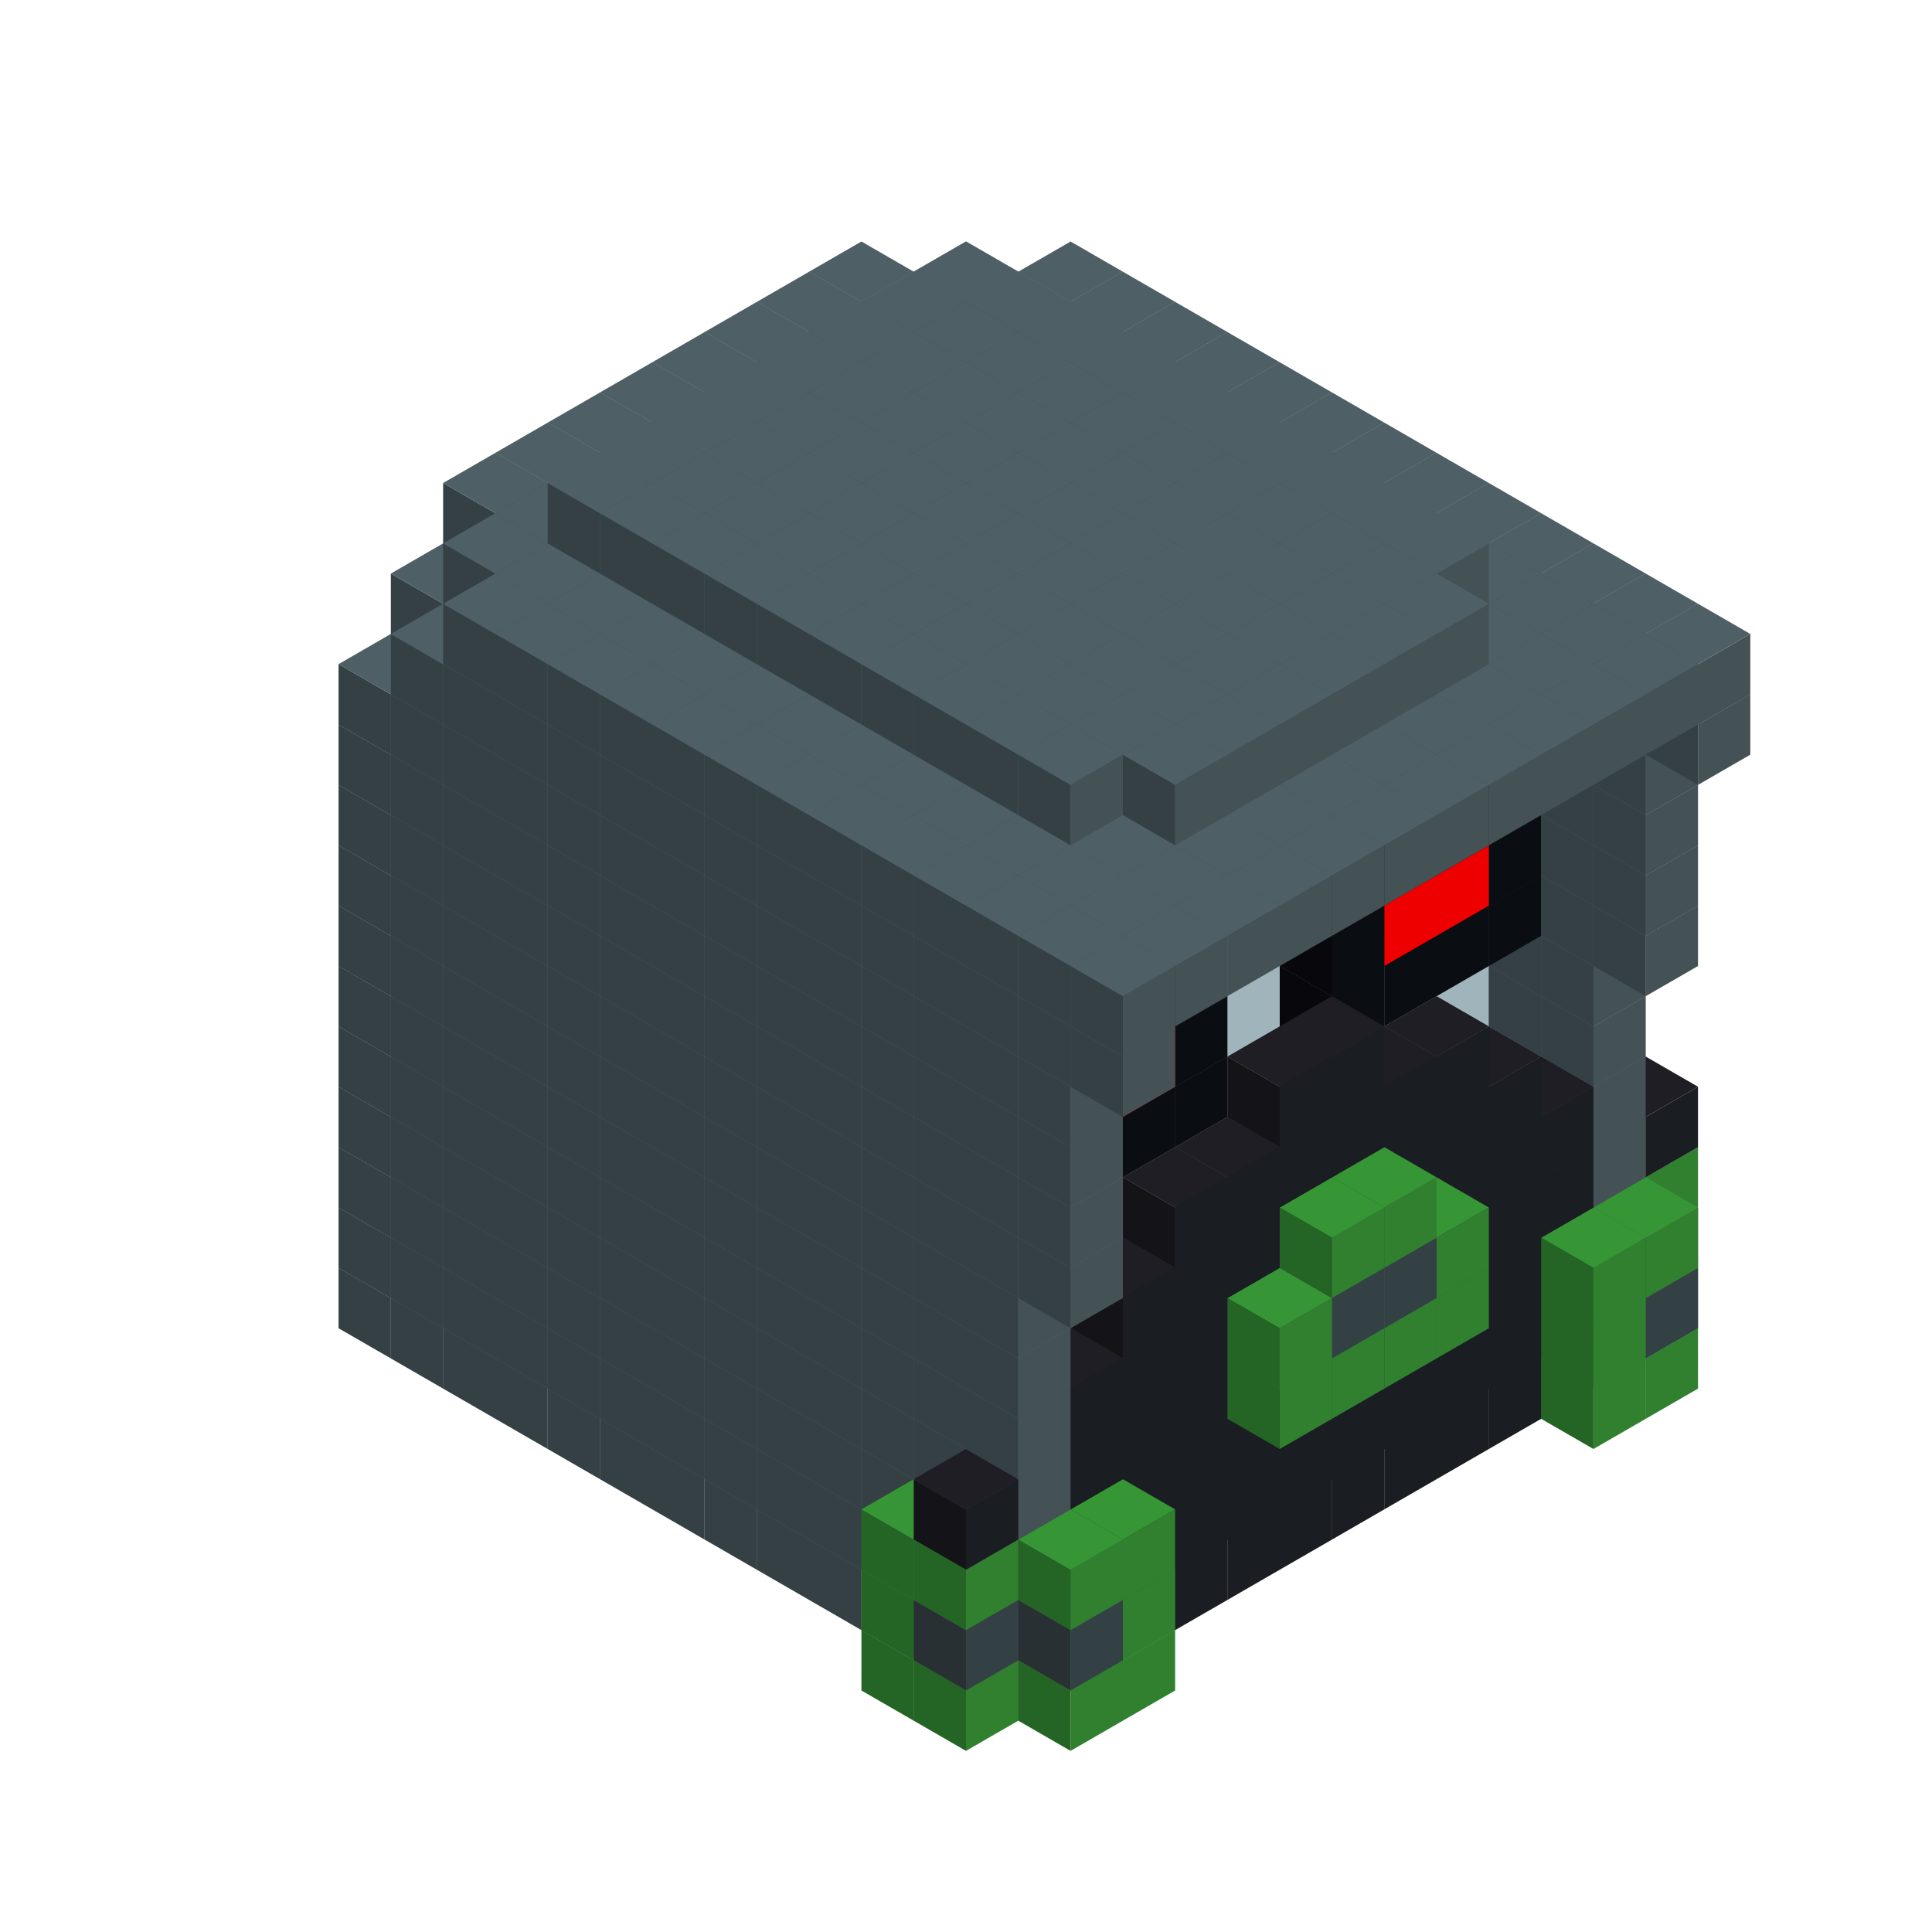
<svg width='600' height='600' viewBox='4436371 5550000 3200000 3200000' xmlns='http://www.w3.org/2000/svg' xmlns:xlink='http://www.w3.org/1999/xlink'>
<use xlink:href='#v-0x00000029-9' transform='translate(1936371,3050000)'/>
<use xlink:href='#v-0x00000029-9' transform='translate(983738,3600000)'/>
<use xlink:href='#v-0x00000029-9' transform='translate(2022974,3100000)'/>
<use xlink:href='#v-0x00000029-9' transform='translate(1070341,3650000)'/>
<use xlink:href='#v-0x00000029-9' transform='translate(2109577,3150000)'/>
<use xlink:href='#v-0x00000029-9' transform='translate(1156944,3700000)'/>
<use xlink:href='#v-0x00000029-9' transform='translate(2196180,3200000)'/>
<use xlink:href='#v-0x00000029-9' transform='translate(1243547,3750000)'/>
<use xlink:href='#v-0x00000029-9' transform='translate(2282783,3250000)'/>
<use xlink:href='#v-0x00000029-9' transform='translate(1330150,3800000)'/>
<use xlink:href='#v-0x00000029-9' transform='translate(2369386,3300000)'/>
<use xlink:href='#v-0x00000029-9' transform='translate(1416753,3850000)'/>
<use xlink:href='#v-0x00000029-9' transform='translate(2455989,3350000)'/>
<use xlink:href='#v-0x00000029-9' transform='translate(1503356,3900000)'/>
<use xlink:href='#v-0x00000029-9' transform='translate(2542592,3400000)'/>
<use xlink:href='#v-0x00000029-9' transform='translate(1589959,3950000)'/>
<use xlink:href='#v-0x00000029-9' transform='translate(2629195,3450000)'/>
<use xlink:href='#v-0x00000029-9' transform='translate(1676562,4000000)'/>
<use xlink:href='#v-0x00000029-9' transform='translate(2715798,3500000)'/>
<use xlink:href='#v-0x00000029-9' transform='translate(1763165,4050000)'/>
<use xlink:href='#v-0x00000029-9' transform='translate(2802401,3550000)'/>
<use xlink:href='#v-0x00000029-9' transform='translate(1849768,4100000)'/>
<use xlink:href='#v-0x00000029-5' transform='translate(2975607,3550000)'/>
<use xlink:href='#v-0x00000029-9' transform='translate(2889004,3600000)'/>
<use xlink:href='#v-0x00000029-1' transform='translate(2802401,3650000)'/>
<use xlink:href='#v-0x00000029-1' transform='translate(2715798,3700000)'/>
<use xlink:href='#v-0x00000029-1' transform='translate(2629195,3750000)'/>
<use xlink:href='#v-0x00000029-1' transform='translate(2542592,3800000)'/>
<use xlink:href='#v-0x00000029-1' transform='translate(2455989,3850000)'/>
<use xlink:href='#v-0x00000029-1' transform='translate(2369386,3900000)'/>
<use xlink:href='#v-0x00000029-1' transform='translate(2282783,3950000)'/>
<use xlink:href='#v-0x00000029-1' transform='translate(2196180,4000000)'/>
<use xlink:href='#v-0x00000029-1' transform='translate(2109577,4050000)'/>
<use xlink:href='#v-0x00000029-1' transform='translate(2022974,4100000)'/>
<use xlink:href='#v-0x00000029-9' transform='translate(1936371,4150000)'/>
<use xlink:href='#v-0x00000029-5' transform='translate(1849768,4200000)'/>
<use xlink:href='#v-0x00000029-5' transform='translate(3062210,3600000)'/>
<use xlink:href='#v-0x00000029-9' transform='translate(2975607,3650000)'/>
<use xlink:href='#v-0x00000029-4' transform='translate(2889004,3700000)'/>
<use xlink:href='#v-0x00000029-4' transform='translate(2802401,3750000)'/>
<use xlink:href='#v-0x00000029-4' transform='translate(2715798,3800000)'/>
<use xlink:href='#v-0x00000029-4' transform='translate(2629195,3850000)'/>
<use xlink:href='#v-0x00000029-4' transform='translate(2542592,3900000)'/>
<use xlink:href='#v-0x00000029-4' transform='translate(2455989,3950000)'/>
<use xlink:href='#v-0x00000029-4' transform='translate(2369386,4000000)'/>
<use xlink:href='#v-0x00000029-4' transform='translate(2282783,4050000)'/>
<use xlink:href='#v-0x00000029-4' transform='translate(2196180,4100000)'/>
<use xlink:href='#v-0x00000029-4' transform='translate(2109577,4150000)'/>
<use xlink:href='#v-0x00000029-9' transform='translate(2022974,4200000)'/>
<use xlink:href='#v-0x00000029-5' transform='translate(1936371,4250000)'/>
<use xlink:href='#v-0x00000029-5' transform='translate(3062210,3700000)'/>
<use xlink:href='#v-0x00000029-5' transform='translate(2975607,3750000)'/>
<use xlink:href='#v-0x00000029-5' transform='translate(2196180,4200000)'/>
<use xlink:href='#v-0x00000029-5' transform='translate(2109577,4250000)'/>
<use xlink:href='#v-0x00000029-9' transform='translate(1936371,2950000)'/>
<use xlink:href='#v-0x00000029-9' transform='translate(983738,3500000)'/>
<use xlink:href='#v-0x00000029-9' transform='translate(2022974,3000000)'/>
<use xlink:href='#v-0x00000029-9' transform='translate(1070341,3550000)'/>
<use xlink:href='#v-0x00000029-9' transform='translate(2109577,3050000)'/>
<use xlink:href='#v-0x00000029-9' transform='translate(1156944,3600000)'/>
<use xlink:href='#v-0x00000029-9' transform='translate(2196180,3100000)'/>
<use xlink:href='#v-0x00000029-9' transform='translate(1243547,3650000)'/>
<use xlink:href='#v-0x00000029-9' transform='translate(2282783,3150000)'/>
<use xlink:href='#v-0x00000029-9' transform='translate(1330150,3700000)'/>
<use xlink:href='#v-0x00000029-9' transform='translate(2369386,3200000)'/>
<use xlink:href='#v-0x00000029-9' transform='translate(1416753,3750000)'/>
<use xlink:href='#v-0x00000029-9' transform='translate(2455989,3250000)'/>
<use xlink:href='#v-0x00000029-9' transform='translate(1503356,3800000)'/>
<use xlink:href='#v-0x00000029-9' transform='translate(2542592,3300000)'/>
<use xlink:href='#v-0x00000029-9' transform='translate(1589959,3850000)'/>
<use xlink:href='#v-0x00000029-9' transform='translate(2629195,3350000)'/>
<use xlink:href='#v-0x00000029-9' transform='translate(1676562,3900000)'/>
<use xlink:href='#v-0x00000029-9' transform='translate(2715798,3400000)'/>
<use xlink:href='#v-0x00000029-9' transform='translate(1763165,3950000)'/>
<use xlink:href='#v-0x00000029-9' transform='translate(2802401,3450000)'/>
<use xlink:href='#v-0x00000029-2' transform='translate(2715798,3500000)'/>
<use xlink:href='#v-0x00000029-2' transform='translate(2629195,3550000)'/>
<use xlink:href='#v-0x00000029-2' transform='translate(2542592,3600000)'/>
<use xlink:href='#v-0x00000029-2' transform='translate(2455989,3650000)'/>
<use xlink:href='#v-0x00000029-2' transform='translate(2369386,3700000)'/>
<use xlink:href='#v-0x00000029-2' transform='translate(2282783,3750000)'/>
<use xlink:href='#v-0x00000029-2' transform='translate(2196180,3800000)'/>
<use xlink:href='#v-0x00000029-2' transform='translate(2109577,3850000)'/>
<use xlink:href='#v-0x00000029-2' transform='translate(2022974,3900000)'/>
<use xlink:href='#v-0x00000029-2' transform='translate(1936371,3950000)'/>
<use xlink:href='#v-0x00000029-9' transform='translate(1849768,4000000)'/>
<use xlink:href='#v-0x00000029-5' transform='translate(2975607,3450000)'/>
<use xlink:href='#v-0x00000029-9' transform='translate(2889004,3500000)'/>
<use xlink:href='#v-0x00000029-1' transform='translate(2802401,3550000)'/>
<use xlink:href='#v-0x00000029-1' transform='translate(2022974,4000000)'/>
<use xlink:href='#v-0x00000029-9' transform='translate(1936371,4050000)'/>
<use xlink:href='#v-0x00000029-5' transform='translate(1849768,4100000)'/>
<use xlink:href='#v-0x00000029-6' transform='translate(3062210,3500000)'/>
<use xlink:href='#v-0x00000029-9' transform='translate(2975607,3550000)'/>
<use xlink:href='#v-0x00000029-4' transform='translate(2889004,3600000)'/>
<use xlink:href='#v-0x00000029-4' transform='translate(2802401,3650000)'/>
<use xlink:href='#v-0x00000029-4' transform='translate(2715798,3700000)'/>
<use xlink:href='#v-0x00000029-4' transform='translate(2629195,3750000)'/>
<use xlink:href='#v-0x00000029-4' transform='translate(2542592,3800000)'/>
<use xlink:href='#v-0x00000029-4' transform='translate(2455989,3850000)'/>
<use xlink:href='#v-0x00000029-4' transform='translate(2369386,3900000)'/>
<use xlink:href='#v-0x00000029-4' transform='translate(2282783,3950000)'/>
<use xlink:href='#v-0x00000029-4' transform='translate(2196180,4000000)'/>
<use xlink:href='#v-0x00000029-4' transform='translate(2109577,4050000)'/>
<use xlink:href='#v-0x00000029-9' transform='translate(2022974,4100000)'/>
<use xlink:href='#v-0x00000029-6' transform='translate(1936371,4150000)'/>
<use xlink:href='#v-0x00000029-6' transform='translate(3062210,3600000)'/>
<use xlink:href='#v-0x00000029-5' transform='translate(2975607,3650000)'/>
<use xlink:href='#v-0x00000029-5' transform='translate(2196180,4100000)'/>
<use xlink:href='#v-0x00000029-6' transform='translate(2109577,4150000)'/>
<use xlink:href='#v-0x00000029-9' transform='translate(1936371,2850000)'/>
<use xlink:href='#v-0x00000029-9' transform='translate(983738,3400000)'/>
<use xlink:href='#v-0x00000029-9' transform='translate(2022974,2900000)'/>
<use xlink:href='#v-0x00000029-9' transform='translate(1070341,3450000)'/>
<use xlink:href='#v-0x00000029-9' transform='translate(2109577,2950000)'/>
<use xlink:href='#v-0x00000029-9' transform='translate(1156944,3500000)'/>
<use xlink:href='#v-0x00000029-9' transform='translate(2196180,3000000)'/>
<use xlink:href='#v-0x00000029-9' transform='translate(1243547,3550000)'/>
<use xlink:href='#v-0x00000029-9' transform='translate(2282783,3050000)'/>
<use xlink:href='#v-0x00000029-9' transform='translate(1330150,3600000)'/>
<use xlink:href='#v-0x00000029-9' transform='translate(2369386,3100000)'/>
<use xlink:href='#v-0x00000029-9' transform='translate(1416753,3650000)'/>
<use xlink:href='#v-0x00000029-9' transform='translate(2455989,3150000)'/>
<use xlink:href='#v-0x00000029-9' transform='translate(1503356,3700000)'/>
<use xlink:href='#v-0x00000029-9' transform='translate(2542592,3200000)'/>
<use xlink:href='#v-0x00000029-9' transform='translate(1589959,3750000)'/>
<use xlink:href='#v-0x00000029-9' transform='translate(2629195,3250000)'/>
<use xlink:href='#v-0x00000029-9' transform='translate(1676562,3800000)'/>
<use xlink:href='#v-0x00000029-9' transform='translate(2715798,3300000)'/>
<use xlink:href='#v-0x00000029-9' transform='translate(1763165,3850000)'/>
<use xlink:href='#v-0x00000029-9' transform='translate(2802401,3350000)'/>
<use xlink:href='#v-0x00000029-2' transform='translate(2715798,3400000)'/>
<use xlink:href='#v-0x00000029-2' transform='translate(2629195,3450000)'/>
<use xlink:href='#v-0x00000029-2' transform='translate(2542592,3500000)'/>
<use xlink:href='#v-0x00000029-2' transform='translate(2455989,3550000)'/>
<use xlink:href='#v-0x00000029-2' transform='translate(2369386,3600000)'/>
<use xlink:href='#v-0x00000029-2' transform='translate(2282783,3650000)'/>
<use xlink:href='#v-0x00000029-2' transform='translate(2196180,3700000)'/>
<use xlink:href='#v-0x00000029-2' transform='translate(2109577,3750000)'/>
<use xlink:href='#v-0x00000029-2' transform='translate(2022974,3800000)'/>
<use xlink:href='#v-0x00000029-2' transform='translate(1936371,3850000)'/>
<use xlink:href='#v-0x00000029-9' transform='translate(1849768,3900000)'/>
<use xlink:href='#v-0x00000029-5' transform='translate(2975607,3350000)'/>
<use xlink:href='#v-0x00000029-9' transform='translate(2889004,3400000)'/>
<use xlink:href='#v-0x00000029-9' transform='translate(1936371,3950000)'/>
<use xlink:href='#v-0x00000029-5' transform='translate(1849768,4000000)'/>
<use xlink:href='#v-0x00000029-5' transform='translate(3062210,3400000)'/>
<use xlink:href='#v-0x00000029-9' transform='translate(2975607,3450000)'/>
<use xlink:href='#v-0x00000029-4' transform='translate(2889004,3500000)'/>
<use xlink:href='#v-0x00000029-4' transform='translate(2802401,3550000)'/>
<use xlink:href='#v-0x00000029-4' transform='translate(2715798,3600000)'/>
<use xlink:href='#v-0x00000029-4' transform='translate(2629195,3650000)'/>
<use xlink:href='#v-0x00000029-4' transform='translate(2542592,3700000)'/>
<use xlink:href='#v-0x00000029-4' transform='translate(2455989,3750000)'/>
<use xlink:href='#v-0x00000029-4' transform='translate(2369386,3800000)'/>
<use xlink:href='#v-0x00000029-4' transform='translate(2282783,3850000)'/>
<use xlink:href='#v-0x00000029-4' transform='translate(2196180,3900000)'/>
<use xlink:href='#v-0x00000029-4' transform='translate(2109577,3950000)'/>
<use xlink:href='#v-0x00000029-9' transform='translate(2022974,4000000)'/>
<use xlink:href='#v-0x00000029-5' transform='translate(1936371,4050000)'/>
<use xlink:href='#v-0x00000029-5' transform='translate(3062210,3500000)'/>
<use xlink:href='#v-0x00000029-5' transform='translate(2975607,3550000)'/>
<use xlink:href='#v-0x00000029-5' transform='translate(2196180,4000000)'/>
<use xlink:href='#v-0x00000029-5' transform='translate(2109577,4050000)'/>
<use xlink:href='#v-0x00000029-9' transform='translate(1936371,2750000)'/>
<use xlink:href='#v-0x00000029-9' transform='translate(983738,3300000)'/>
<use xlink:href='#v-0x00000029-9' transform='translate(2022974,2800000)'/>
<use xlink:href='#v-0x00000029-9' transform='translate(1070341,3350000)'/>
<use xlink:href='#v-0x00000029-9' transform='translate(2109577,2850000)'/>
<use xlink:href='#v-0x00000029-9' transform='translate(1156944,3400000)'/>
<use xlink:href='#v-0x00000029-9' transform='translate(2196180,2900000)'/>
<use xlink:href='#v-0x00000029-9' transform='translate(1243547,3450000)'/>
<use xlink:href='#v-0x00000029-9' transform='translate(2282783,2950000)'/>
<use xlink:href='#v-0x00000029-9' transform='translate(1330150,3500000)'/>
<use xlink:href='#v-0x00000029-9' transform='translate(2369386,3000000)'/>
<use xlink:href='#v-0x00000029-9' transform='translate(1416753,3550000)'/>
<use xlink:href='#v-0x00000029-9' transform='translate(2455989,3050000)'/>
<use xlink:href='#v-0x00000029-9' transform='translate(1503356,3600000)'/>
<use xlink:href='#v-0x00000029-9' transform='translate(2542592,3100000)'/>
<use xlink:href='#v-0x00000029-9' transform='translate(1589959,3650000)'/>
<use xlink:href='#v-0x00000029-9' transform='translate(2629195,3150000)'/>
<use xlink:href='#v-0x00000029-9' transform='translate(1676562,3700000)'/>
<use xlink:href='#v-0x00000029-9' transform='translate(2715798,3200000)'/>
<use xlink:href='#v-0x00000029-9' transform='translate(1763165,3750000)'/>
<use xlink:href='#v-0x00000029-9' transform='translate(2802401,3250000)'/>
<use xlink:href='#v-0x00000029-2' transform='translate(2715798,3300000)'/>
<use xlink:href='#v-0x00000029-2' transform='translate(2629195,3350000)'/>
<use xlink:href='#v-0x00000029-2' transform='translate(2542592,3400000)'/>
<use xlink:href='#v-0x00000029-2' transform='translate(2455989,3450000)'/>
<use xlink:href='#v-0x00000029-2' transform='translate(2369386,3500000)'/>
<use xlink:href='#v-0x00000029-2' transform='translate(2282783,3550000)'/>
<use xlink:href='#v-0x00000029-2' transform='translate(2196180,3600000)'/>
<use xlink:href='#v-0x00000029-2' transform='translate(2109577,3650000)'/>
<use xlink:href='#v-0x00000029-2' transform='translate(2022974,3700000)'/>
<use xlink:href='#v-0x00000029-2' transform='translate(1936371,3750000)'/>
<use xlink:href='#v-0x00000029-9' transform='translate(1849768,3800000)'/>
<use xlink:href='#v-0x00000029-9' transform='translate(2889004,3300000)'/>
<use xlink:href='#v-0x00000029-1' transform='translate(2802401,3350000)'/>
<use xlink:href='#v-0x00000029-1' transform='translate(2715798,3400000)'/>
<use xlink:href='#v-0x00000029-1' transform='translate(2629195,3450000)'/>
<use xlink:href='#v-0x00000029-1' transform='translate(2542592,3500000)'/>
<use xlink:href='#v-0x00000029-1' transform='translate(2455989,3550000)'/>
<use xlink:href='#v-0x00000029-1' transform='translate(2369386,3600000)'/>
<use xlink:href='#v-0x00000029-1' transform='translate(2282783,3650000)'/>
<use xlink:href='#v-0x00000029-1' transform='translate(2196180,3700000)'/>
<use xlink:href='#v-0x00000029-1' transform='translate(2109577,3750000)'/>
<use xlink:href='#v-0x00000029-1' transform='translate(2022974,3800000)'/>
<use xlink:href='#v-0x00000029-9' transform='translate(1936371,3850000)'/>
<use xlink:href='#v-0x00000029-4' transform='translate(3062210,3300000)'/>
<use xlink:href='#v-0x00000029-9' transform='translate(2975607,3350000)'/>
<use xlink:href='#v-0x00000029-4' transform='translate(2889004,3400000)'/>
<use xlink:href='#v-0x00000029-4' transform='translate(2802401,3450000)'/>
<use xlink:href='#v-0x00000029-4' transform='translate(2715798,3500000)'/>
<use xlink:href='#v-0x00000029-4' transform='translate(2629195,3550000)'/>
<use xlink:href='#v-0x00000029-4' transform='translate(2542592,3600000)'/>
<use xlink:href='#v-0x00000029-4' transform='translate(2455989,3650000)'/>
<use xlink:href='#v-0x00000029-4' transform='translate(2369386,3700000)'/>
<use xlink:href='#v-0x00000029-4' transform='translate(2282783,3750000)'/>
<use xlink:href='#v-0x00000029-4' transform='translate(2196180,3800000)'/>
<use xlink:href='#v-0x00000029-4' transform='translate(2109577,3850000)'/>
<use xlink:href='#v-0x00000029-9' transform='translate(2022974,3900000)'/>
<use xlink:href='#v-0x00000029-4' transform='translate(1936371,3950000)'/>
<use xlink:href='#v-0x00000029-5' transform='translate(2715798,3600000)'/>
<use xlink:href='#v-0x00000029-5' transform='translate(2629195,3650000)'/>
<use xlink:href='#v-0x00000029-5' transform='translate(2542592,3700000)'/>
<use xlink:href='#v-0x00000029-5' transform='translate(2455989,3750000)'/>
<use xlink:href='#v-0x00000029-9' transform='translate(1936371,2650000)'/>
<use xlink:href='#v-0x00000029-9' transform='translate(983738,3200000)'/>
<use xlink:href='#v-0x00000029-9' transform='translate(2022974,2700000)'/>
<use xlink:href='#v-0x00000029-9' transform='translate(1070341,3250000)'/>
<use xlink:href='#v-0x00000029-9' transform='translate(2109577,2750000)'/>
<use xlink:href='#v-0x00000029-9' transform='translate(1156944,3300000)'/>
<use xlink:href='#v-0x00000029-9' transform='translate(2196180,2800000)'/>
<use xlink:href='#v-0x00000029-9' transform='translate(1243547,3350000)'/>
<use xlink:href='#v-0x00000029-9' transform='translate(2282783,2850000)'/>
<use xlink:href='#v-0x00000029-9' transform='translate(1330150,3400000)'/>
<use xlink:href='#v-0x00000029-9' transform='translate(2369386,2900000)'/>
<use xlink:href='#v-0x00000029-9' transform='translate(1416753,3450000)'/>
<use xlink:href='#v-0x00000029-9' transform='translate(2455989,2950000)'/>
<use xlink:href='#v-0x00000029-9' transform='translate(1503356,3500000)'/>
<use xlink:href='#v-0x00000029-9' transform='translate(2542592,3000000)'/>
<use xlink:href='#v-0x00000029-9' transform='translate(1589959,3550000)'/>
<use xlink:href='#v-0x00000029-9' transform='translate(2629195,3050000)'/>
<use xlink:href='#v-0x00000029-9' transform='translate(1676562,3600000)'/>
<use xlink:href='#v-0x00000029-9' transform='translate(2715798,3100000)'/>
<use xlink:href='#v-0x00000029-9' transform='translate(1763165,3650000)'/>
<use xlink:href='#v-0x00000029-9' transform='translate(2802401,3150000)'/>
<use xlink:href='#v-0x00000029-2' transform='translate(2715798,3200000)'/>
<use xlink:href='#v-0x00000029-2' transform='translate(2629195,3250000)'/>
<use xlink:href='#v-0x00000029-2' transform='translate(2542592,3300000)'/>
<use xlink:href='#v-0x00000029-2' transform='translate(2455989,3350000)'/>
<use xlink:href='#v-0x00000029-2' transform='translate(2369386,3400000)'/>
<use xlink:href='#v-0x00000029-2' transform='translate(2282783,3450000)'/>
<use xlink:href='#v-0x00000029-2' transform='translate(2196180,3500000)'/>
<use xlink:href='#v-0x00000029-2' transform='translate(2109577,3550000)'/>
<use xlink:href='#v-0x00000029-2' transform='translate(2022974,3600000)'/>
<use xlink:href='#v-0x00000029-2' transform='translate(1936371,3650000)'/>
<use xlink:href='#v-0x00000029-9' transform='translate(1849768,3700000)'/>
<use xlink:href='#v-0x00000029-9' transform='translate(2889004,3200000)'/>
<use xlink:href='#v-0x00000029-1' transform='translate(2802401,3250000)'/>
<use xlink:href='#v-0x00000029-1' transform='translate(2715798,3300000)'/>
<use xlink:href='#v-0x00000029-1' transform='translate(2629195,3350000)'/>
<use xlink:href='#v-0x00000029-1' transform='translate(2542592,3400000)'/>
<use xlink:href='#v-0x00000029-1' transform='translate(2455989,3450000)'/>
<use xlink:href='#v-0x00000029-1' transform='translate(2369386,3500000)'/>
<use xlink:href='#v-0x00000029-1' transform='translate(2282783,3550000)'/>
<use xlink:href='#v-0x00000029-1' transform='translate(2196180,3600000)'/>
<use xlink:href='#v-0x00000029-1' transform='translate(2109577,3650000)'/>
<use xlink:href='#v-0x00000029-1' transform='translate(2022974,3700000)'/>
<use xlink:href='#v-0x00000029-9' transform='translate(1936371,3750000)'/>
<use xlink:href='#v-0x00000029-9' transform='translate(2975607,3250000)'/>
<use xlink:href='#v-0x00000029-4' transform='translate(2889004,3300000)'/>
<use xlink:href='#v-0x00000029-4' transform='translate(2802401,3350000)'/>
<use xlink:href='#v-0x00000029-4' transform='translate(2715798,3400000)'/>
<use xlink:href='#v-0x00000029-4' transform='translate(2629195,3450000)'/>
<use xlink:href='#v-0x00000029-4' transform='translate(2542592,3500000)'/>
<use xlink:href='#v-0x00000029-4' transform='translate(2455989,3550000)'/>
<use xlink:href='#v-0x00000029-4' transform='translate(2369386,3600000)'/>
<use xlink:href='#v-0x00000029-4' transform='translate(2282783,3650000)'/>
<use xlink:href='#v-0x00000029-4' transform='translate(2196180,3700000)'/>
<use xlink:href='#v-0x00000029-4' transform='translate(2109577,3750000)'/>
<use xlink:href='#v-0x00000029-9' transform='translate(2022974,3800000)'/>
<use xlink:href='#v-0x00000029-5' transform='translate(2715798,3500000)'/>
<use xlink:href='#v-0x00000029-6' transform='translate(2629195,3550000)'/>
<use xlink:href='#v-0x00000029-6' transform='translate(2542592,3600000)'/>
<use xlink:href='#v-0x00000029-5' transform='translate(2455989,3650000)'/>
<use xlink:href='#v-0x00000029-9' transform='translate(1936371,2550000)'/>
<use xlink:href='#v-0x00000029-9' transform='translate(983738,3100000)'/>
<use xlink:href='#v-0x00000029-9' transform='translate(2022974,2600000)'/>
<use xlink:href='#v-0x00000029-9' transform='translate(1070341,3150000)'/>
<use xlink:href='#v-0x00000029-9' transform='translate(2109577,2650000)'/>
<use xlink:href='#v-0x00000029-9' transform='translate(1156944,3200000)'/>
<use xlink:href='#v-0x00000029-9' transform='translate(2196180,2700000)'/>
<use xlink:href='#v-0x00000029-9' transform='translate(1243547,3250000)'/>
<use xlink:href='#v-0x00000029-9' transform='translate(2282783,2750000)'/>
<use xlink:href='#v-0x00000029-9' transform='translate(1330150,3300000)'/>
<use xlink:href='#v-0x00000029-9' transform='translate(2369386,2800000)'/>
<use xlink:href='#v-0x00000029-9' transform='translate(1416753,3350000)'/>
<use xlink:href='#v-0x00000029-9' transform='translate(2455989,2850000)'/>
<use xlink:href='#v-0x00000029-9' transform='translate(1503356,3400000)'/>
<use xlink:href='#v-0x00000029-9' transform='translate(2542592,2900000)'/>
<use xlink:href='#v-0x00000029-9' transform='translate(1589959,3450000)'/>
<use xlink:href='#v-0x00000029-9' transform='translate(2629195,2950000)'/>
<use xlink:href='#v-0x00000029-9' transform='translate(1676562,3500000)'/>
<use xlink:href='#v-0x00000029-9' transform='translate(2715798,3000000)'/>
<use xlink:href='#v-0x00000029-9' transform='translate(1763165,3550000)'/>
<use xlink:href='#v-0x00000029-9' transform='translate(2802401,3050000)'/>
<use xlink:href='#v-0x00000029-2' transform='translate(2715798,3100000)'/>
<use xlink:href='#v-0x00000029-2' transform='translate(2629195,3150000)'/>
<use xlink:href='#v-0x00000029-2' transform='translate(2542592,3200000)'/>
<use xlink:href='#v-0x00000029-2' transform='translate(2455989,3250000)'/>
<use xlink:href='#v-0x00000029-2' transform='translate(2369386,3300000)'/>
<use xlink:href='#v-0x00000029-2' transform='translate(2282783,3350000)'/>
<use xlink:href='#v-0x00000029-2' transform='translate(2196180,3400000)'/>
<use xlink:href='#v-0x00000029-2' transform='translate(2109577,3450000)'/>
<use xlink:href='#v-0x00000029-2' transform='translate(2022974,3500000)'/>
<use xlink:href='#v-0x00000029-2' transform='translate(1936371,3550000)'/>
<use xlink:href='#v-0x00000029-9' transform='translate(1849768,3600000)'/>
<use xlink:href='#v-0x00000029-9' transform='translate(2889004,3100000)'/>
<use xlink:href='#v-0x00000029-9' transform='translate(1936371,3650000)'/>
<use xlink:href='#v-0x00000029-9' transform='translate(2975607,3150000)'/>
<use xlink:href='#v-0x00000029-4' transform='translate(2802401,3250000)'/>
<use xlink:href='#v-0x00000029-4' transform='translate(2715798,3300000)'/>
<use xlink:href='#v-0x00000029-4' transform='translate(2629195,3350000)'/>
<use xlink:href='#v-0x00000029-4' transform='translate(2542592,3400000)'/>
<use xlink:href='#v-0x00000029-4' transform='translate(2455989,3450000)'/>
<use xlink:href='#v-0x00000029-4' transform='translate(2369386,3500000)'/>
<use xlink:href='#v-0x00000029-4' transform='translate(2282783,3550000)'/>
<use xlink:href='#v-0x00000029-4' transform='translate(2196180,3600000)'/>
<use xlink:href='#v-0x00000029-9' transform='translate(2022974,3700000)'/>
<use xlink:href='#v-0x00000029-5' transform='translate(2629195,3450000)'/>
<use xlink:href='#v-0x00000029-5' transform='translate(2542592,3500000)'/>
<use xlink:href='#v-0x00000029-9' transform='translate(1936371,2450000)'/>
<use xlink:href='#v-0x00000029-9' transform='translate(983738,3000000)'/>
<use xlink:href='#v-0x00000029-9' transform='translate(2022974,2500000)'/>
<use xlink:href='#v-0x00000029-9' transform='translate(1070341,3050000)'/>
<use xlink:href='#v-0x00000029-9' transform='translate(2109577,2550000)'/>
<use xlink:href='#v-0x00000029-9' transform='translate(1156944,3100000)'/>
<use xlink:href='#v-0x00000029-9' transform='translate(2196180,2600000)'/>
<use xlink:href='#v-0x00000029-9' transform='translate(1243547,3150000)'/>
<use xlink:href='#v-0x00000029-9' transform='translate(2282783,2650000)'/>
<use xlink:href='#v-0x00000029-9' transform='translate(1330150,3200000)'/>
<use xlink:href='#v-0x00000029-9' transform='translate(2369386,2700000)'/>
<use xlink:href='#v-0x00000029-9' transform='translate(1416753,3250000)'/>
<use xlink:href='#v-0x00000029-9' transform='translate(2455989,2750000)'/>
<use xlink:href='#v-0x00000029-9' transform='translate(1503356,3300000)'/>
<use xlink:href='#v-0x00000029-9' transform='translate(2542592,2800000)'/>
<use xlink:href='#v-0x00000029-9' transform='translate(1589959,3350000)'/>
<use xlink:href='#v-0x00000029-9' transform='translate(2629195,2850000)'/>
<use xlink:href='#v-0x00000029-9' transform='translate(1676562,3400000)'/>
<use xlink:href='#v-0x00000029-9' transform='translate(2715798,2900000)'/>
<use xlink:href='#v-0x00000029-9' transform='translate(1763165,3450000)'/>
<use xlink:href='#v-0x00000029-9' transform='translate(2802401,2950000)'/>
<use xlink:href='#v-0x00000029-2' transform='translate(2715798,3000000)'/>
<use xlink:href='#v-0x00000029-2' transform='translate(2629195,3050000)'/>
<use xlink:href='#v-0x00000029-2' transform='translate(2542592,3100000)'/>
<use xlink:href='#v-0x00000029-2' transform='translate(2455989,3150000)'/>
<use xlink:href='#v-0x00000029-2' transform='translate(2369386,3200000)'/>
<use xlink:href='#v-0x00000029-2' transform='translate(2282783,3250000)'/>
<use xlink:href='#v-0x00000029-2' transform='translate(2196180,3300000)'/>
<use xlink:href='#v-0x00000029-2' transform='translate(2109577,3350000)'/>
<use xlink:href='#v-0x00000029-2' transform='translate(2022974,3400000)'/>
<use xlink:href='#v-0x00000029-2' transform='translate(1936371,3450000)'/>
<use xlink:href='#v-0x00000029-9' transform='translate(1849768,3500000)'/>
<use xlink:href='#v-0x00000029-9' transform='translate(2889004,3000000)'/>
<use xlink:href='#v-0x00000029-9' transform='translate(1936371,3550000)'/>
<use xlink:href='#v-0x00000029-9' transform='translate(2975607,3050000)'/>
<use xlink:href='#v-0x00000029-4' transform='translate(2715798,3200000)'/>
<use xlink:href='#v-0x00000029-4' transform='translate(2629195,3250000)'/>
<use xlink:href='#v-0x00000029-4' transform='translate(2542592,3300000)'/>
<use xlink:href='#v-0x00000029-4' transform='translate(2455989,3350000)'/>
<use xlink:href='#v-0x00000029-4' transform='translate(2369386,3400000)'/>
<use xlink:href='#v-0x00000029-4' transform='translate(2282783,3450000)'/>
<use xlink:href='#v-0x00000029-9' transform='translate(2022974,3600000)'/>
<use xlink:href='#v-0x00000029-9' transform='translate(1936371,2350000)'/>
<use xlink:href='#v-0x00000029-9' transform='translate(983738,2900000)'/>
<use xlink:href='#v-0x00000029-9' transform='translate(2022974,2400000)'/>
<use xlink:href='#v-0x00000029-9' transform='translate(1070341,2950000)'/>
<use xlink:href='#v-0x00000029-9' transform='translate(2109577,2450000)'/>
<use xlink:href='#v-0x00000029-9' transform='translate(1156944,3000000)'/>
<use xlink:href='#v-0x00000029-9' transform='translate(2196180,2500000)'/>
<use xlink:href='#v-0x00000029-9' transform='translate(1243547,3050000)'/>
<use xlink:href='#v-0x00000029-9' transform='translate(2282783,2550000)'/>
<use xlink:href='#v-0x00000029-9' transform='translate(1330150,3100000)'/>
<use xlink:href='#v-0x00000029-9' transform='translate(2369386,2600000)'/>
<use xlink:href='#v-0x00000029-9' transform='translate(1416753,3150000)'/>
<use xlink:href='#v-0x00000029-9' transform='translate(2455989,2650000)'/>
<use xlink:href='#v-0x00000029-9' transform='translate(1503356,3200000)'/>
<use xlink:href='#v-0x00000029-9' transform='translate(2542592,2700000)'/>
<use xlink:href='#v-0x00000029-9' transform='translate(1589959,3250000)'/>
<use xlink:href='#v-0x00000029-9' transform='translate(2629195,2750000)'/>
<use xlink:href='#v-0x00000029-9' transform='translate(1676562,3300000)'/>
<use xlink:href='#v-0x00000029-9' transform='translate(2715798,2800000)'/>
<use xlink:href='#v-0x00000029-9' transform='translate(1763165,3350000)'/>
<use xlink:href='#v-0x00000029-9' transform='translate(2802401,2850000)'/>
<use xlink:href='#v-0x00000029-2' transform='translate(2715798,2900000)'/>
<use xlink:href='#v-0x00000029-2' transform='translate(2629195,2950000)'/>
<use xlink:href='#v-0x00000029-2' transform='translate(2542592,3000000)'/>
<use xlink:href='#v-0x00000029-2' transform='translate(2455989,3050000)'/>
<use xlink:href='#v-0x00000029-2' transform='translate(2369386,3100000)'/>
<use xlink:href='#v-0x00000029-2' transform='translate(2282783,3150000)'/>
<use xlink:href='#v-0x00000029-2' transform='translate(2196180,3200000)'/>
<use xlink:href='#v-0x00000029-2' transform='translate(2109577,3250000)'/>
<use xlink:href='#v-0x00000029-2' transform='translate(2022974,3300000)'/>
<use xlink:href='#v-0x00000029-2' transform='translate(1936371,3350000)'/>
<use xlink:href='#v-0x00000029-9' transform='translate(1849768,3400000)'/>
<use xlink:href='#v-0x00000029-9' transform='translate(2889004,2900000)'/>
<use xlink:href='#v-0x00000029-7' transform='translate(2802401,2950000)'/>
<use xlink:href='#v-0x00000029-7' transform='translate(2715798,3000000)'/>
<use xlink:href='#v-0x00000029-7' transform='translate(2629195,3050000)'/>
<use xlink:href='#v-0x00000029-7' transform='translate(2542592,3100000)'/>
<use xlink:href='#v-0x00000029-7' transform='translate(2282783,3250000)'/>
<use xlink:href='#v-0x00000029-7' transform='translate(2196180,3300000)'/>
<use xlink:href='#v-0x00000029-7' transform='translate(2109577,3350000)'/>
<use xlink:href='#v-0x00000029-7' transform='translate(2022974,3400000)'/>
<use xlink:href='#v-0x00000029-9' transform='translate(1936371,3450000)'/>
<use xlink:href='#v-0x00000029-9' transform='translate(2975607,2950000)'/>
<use xlink:href='#v-0x00000029-4' transform='translate(2542592,3200000)'/>
<use xlink:href='#v-0x00000029-4' transform='translate(2455989,3250000)'/>
<use xlink:href='#v-0x00000029-9' transform='translate(2022974,3500000)'/>
<use xlink:href='#v-0x00000029-9' transform='translate(3062210,3000000)'/>
<use xlink:href='#v-0x00000029-9' transform='translate(2109577,3550000)'/>
<use xlink:href='#v-0x00000029-9' transform='translate(1936371,2250000)'/>
<use xlink:href='#v-0x00000029-9' transform='translate(983738,2800000)'/>
<use xlink:href='#v-0x00000029-9' transform='translate(2022974,2300000)'/>
<use xlink:href='#v-0x00000029-9' transform='translate(1070341,2850000)'/>
<use xlink:href='#v-0x00000029-9' transform='translate(2109577,2350000)'/>
<use xlink:href='#v-0x00000029-9' transform='translate(1156944,2900000)'/>
<use xlink:href='#v-0x00000029-9' transform='translate(2196180,2400000)'/>
<use xlink:href='#v-0x00000029-9' transform='translate(1243547,2950000)'/>
<use xlink:href='#v-0x00000029-9' transform='translate(2282783,2450000)'/>
<use xlink:href='#v-0x00000029-9' transform='translate(1330150,3000000)'/>
<use xlink:href='#v-0x00000029-9' transform='translate(2369386,2500000)'/>
<use xlink:href='#v-0x00000029-9' transform='translate(1416753,3050000)'/>
<use xlink:href='#v-0x00000029-9' transform='translate(2455989,2550000)'/>
<use xlink:href='#v-0x00000029-9' transform='translate(1503356,3100000)'/>
<use xlink:href='#v-0x00000029-9' transform='translate(2542592,2600000)'/>
<use xlink:href='#v-0x00000029-9' transform='translate(1589959,3150000)'/>
<use xlink:href='#v-0x00000029-9' transform='translate(2629195,2650000)'/>
<use xlink:href='#v-0x00000029-9' transform='translate(1676562,3200000)'/>
<use xlink:href='#v-0x00000029-9' transform='translate(2715798,2700000)'/>
<use xlink:href='#v-0x00000029-9' transform='translate(1763165,3250000)'/>
<use xlink:href='#v-0x00000029-9' transform='translate(2802401,2750000)'/>
<use xlink:href='#v-0x00000029-2' transform='translate(2715798,2800000)'/>
<use xlink:href='#v-0x00000029-2' transform='translate(2629195,2850000)'/>
<use xlink:href='#v-0x00000029-2' transform='translate(2542592,2900000)'/>
<use xlink:href='#v-0x00000029-2' transform='translate(2455989,2950000)'/>
<use xlink:href='#v-0x00000029-2' transform='translate(2369386,3000000)'/>
<use xlink:href='#v-0x00000029-2' transform='translate(2282783,3050000)'/>
<use xlink:href='#v-0x00000029-2' transform='translate(2196180,3100000)'/>
<use xlink:href='#v-0x00000029-2' transform='translate(2109577,3150000)'/>
<use xlink:href='#v-0x00000029-2' transform='translate(2022974,3200000)'/>
<use xlink:href='#v-0x00000029-2' transform='translate(1936371,3250000)'/>
<use xlink:href='#v-0x00000029-9' transform='translate(1849768,3300000)'/>
<use xlink:href='#v-0x00000029-9' transform='translate(2889004,2800000)'/>
<use xlink:href='#v-0x00000029-7' transform='translate(2802401,2850000)'/>
<use xlink:href='#v-0x00000029-8' transform='translate(2715798,2900000)'/>
<use xlink:href='#v-0x00000029-8' transform='translate(2629195,2950000)'/>
<use xlink:href='#v-0x00000029-7' transform='translate(2542592,3000000)'/>
<use xlink:href='#v-0x00000029-7' transform='translate(2282783,3150000)'/>
<use xlink:href='#v-0x00000029-8' transform='translate(2196180,3200000)'/>
<use xlink:href='#v-0x00000029-8' transform='translate(2109577,3250000)'/>
<use xlink:href='#v-0x00000029-7' transform='translate(2022974,3300000)'/>
<use xlink:href='#v-0x00000029-9' transform='translate(1936371,3350000)'/>
<use xlink:href='#v-0x00000029-9' transform='translate(2975607,2850000)'/>
<use xlink:href='#v-0x00000029-9' transform='translate(2022974,3400000)'/>
<use xlink:href='#v-0x00000029-9' transform='translate(3062210,2900000)'/>
<use xlink:href='#v-0x00000029-9' transform='translate(2109577,3450000)'/>
<use xlink:href='#v-0x00000029-9' transform='translate(1936371,2150000)'/>
<use xlink:href='#v-0x00000029-9' transform='translate(983738,2700000)'/>
<use xlink:href='#v-0x00000029-9' transform='translate(2022974,2200000)'/>
<use xlink:href='#v-0x00000029-9' transform='translate(1070341,2750000)'/>
<use xlink:href='#v-0x00000029-9' transform='translate(2109577,2250000)'/>
<use xlink:href='#v-0x00000029-9' transform='translate(1156944,2800000)'/>
<use xlink:href='#v-0x00000029-9' transform='translate(2196180,2300000)'/>
<use xlink:href='#v-0x00000029-9' transform='translate(1243547,2850000)'/>
<use xlink:href='#v-0x00000029-9' transform='translate(2282783,2350000)'/>
<use xlink:href='#v-0x00000029-9' transform='translate(1330150,2900000)'/>
<use xlink:href='#v-0x00000029-9' transform='translate(2369386,2400000)'/>
<use xlink:href='#v-0x00000029-9' transform='translate(1416753,2950000)'/>
<use xlink:href='#v-0x00000029-9' transform='translate(2455989,2450000)'/>
<use xlink:href='#v-0x00000029-9' transform='translate(1503356,3000000)'/>
<use xlink:href='#v-0x00000029-9' transform='translate(2542592,2500000)'/>
<use xlink:href='#v-0x00000029-9' transform='translate(1589959,3050000)'/>
<use xlink:href='#v-0x00000029-9' transform='translate(2629195,2550000)'/>
<use xlink:href='#v-0x00000029-9' transform='translate(1676562,3100000)'/>
<use xlink:href='#v-0x00000029-9' transform='translate(2715798,2600000)'/>
<use xlink:href='#v-0x00000029-9' transform='translate(1763165,3150000)'/>
<use xlink:href='#v-0x00000029-9' transform='translate(2802401,2650000)'/>
<use xlink:href='#v-0x00000029-2' transform='translate(2715798,2700000)'/>
<use xlink:href='#v-0x00000029-2' transform='translate(2629195,2750000)'/>
<use xlink:href='#v-0x00000029-2' transform='translate(2542592,2800000)'/>
<use xlink:href='#v-0x00000029-2' transform='translate(2455989,2850000)'/>
<use xlink:href='#v-0x00000029-2' transform='translate(2369386,2900000)'/>
<use xlink:href='#v-0x00000029-2' transform='translate(2282783,2950000)'/>
<use xlink:href='#v-0x00000029-2' transform='translate(2196180,3000000)'/>
<use xlink:href='#v-0x00000029-2' transform='translate(2109577,3050000)'/>
<use xlink:href='#v-0x00000029-2' transform='translate(2022974,3100000)'/>
<use xlink:href='#v-0x00000029-2' transform='translate(1936371,3150000)'/>
<use xlink:href='#v-0x00000029-9' transform='translate(1849768,3200000)'/>
<use xlink:href='#v-0x00000029-9' transform='translate(2889004,2700000)'/>
<use xlink:href='#v-0x00000029-7' transform='translate(2802401,2750000)'/>
<use xlink:href='#v-0x00000029-7' transform='translate(2715798,2800000)'/>
<use xlink:href='#v-0x00000029-7' transform='translate(2629195,2850000)'/>
<use xlink:href='#v-0x00000029-7' transform='translate(2542592,2900000)'/>
<use xlink:href='#v-0x00000029-7' transform='translate(2282783,3050000)'/>
<use xlink:href='#v-0x00000029-7' transform='translate(2196180,3100000)'/>
<use xlink:href='#v-0x00000029-7' transform='translate(2109577,3150000)'/>
<use xlink:href='#v-0x00000029-7' transform='translate(2022974,3200000)'/>
<use xlink:href='#v-0x00000029-9' transform='translate(1936371,3250000)'/>
<use xlink:href='#v-0x00000029-9' transform='translate(2975607,2750000)'/>
<use xlink:href='#v-0x00000029-9' transform='translate(2022974,3300000)'/>
<use xlink:href='#v-0x00000029-9' transform='translate(3062210,2800000)'/>
<use xlink:href='#v-0x00000029-9' transform='translate(2109577,3350000)'/>
<use xlink:href='#v-0x00000029-9' transform='translate(1936371,2050000)'/>
<use xlink:href='#v-0x00000029-9' transform='translate(983738,2600000)'/>
<use xlink:href='#v-0x00000029-9' transform='translate(2022974,2100000)'/>
<use xlink:href='#v-0x00000029-9' transform='translate(1070341,2650000)'/>
<use xlink:href='#v-0x00000029-9' transform='translate(2109577,2150000)'/>
<use xlink:href='#v-0x00000029-9' transform='translate(1156944,2700000)'/>
<use xlink:href='#v-0x00000029-9' transform='translate(2196180,2200000)'/>
<use xlink:href='#v-0x00000029-9' transform='translate(1243547,2750000)'/>
<use xlink:href='#v-0x00000029-9' transform='translate(2282783,2250000)'/>
<use xlink:href='#v-0x00000029-9' transform='translate(1330150,2800000)'/>
<use xlink:href='#v-0x00000029-9' transform='translate(2369386,2300000)'/>
<use xlink:href='#v-0x00000029-9' transform='translate(1416753,2850000)'/>
<use xlink:href='#v-0x00000029-9' transform='translate(2455989,2350000)'/>
<use xlink:href='#v-0x00000029-9' transform='translate(1503356,2900000)'/>
<use xlink:href='#v-0x00000029-9' transform='translate(2542592,2400000)'/>
<use xlink:href='#v-0x00000029-9' transform='translate(1589959,2950000)'/>
<use xlink:href='#v-0x00000029-9' transform='translate(2629195,2450000)'/>
<use xlink:href='#v-0x00000029-9' transform='translate(1676562,3000000)'/>
<use xlink:href='#v-0x00000029-9' transform='translate(2715798,2500000)'/>
<use xlink:href='#v-0x00000029-9' transform='translate(1763165,3050000)'/>
<use xlink:href='#v-0x00000029-9' transform='translate(2802401,2550000)'/>
<use xlink:href='#v-0x00000029-2' transform='translate(2715798,2600000)'/>
<use xlink:href='#v-0x00000029-2' transform='translate(2629195,2650000)'/>
<use xlink:href='#v-0x00000029-2' transform='translate(2542592,2700000)'/>
<use xlink:href='#v-0x00000029-2' transform='translate(2455989,2750000)'/>
<use xlink:href='#v-0x00000029-2' transform='translate(2369386,2800000)'/>
<use xlink:href='#v-0x00000029-2' transform='translate(2282783,2850000)'/>
<use xlink:href='#v-0x00000029-2' transform='translate(2196180,2900000)'/>
<use xlink:href='#v-0x00000029-2' transform='translate(2109577,2950000)'/>
<use xlink:href='#v-0x00000029-2' transform='translate(2022974,3000000)'/>
<use xlink:href='#v-0x00000029-2' transform='translate(1936371,3050000)'/>
<use xlink:href='#v-0x00000029-9' transform='translate(1849768,3100000)'/>
<use xlink:href='#v-0x00000029-9' transform='translate(2889004,2600000)'/>
<use xlink:href='#v-0x00000029-9' transform='translate(1936371,3150000)'/>
<use xlink:href='#v-0x00000029-9' transform='translate(2975607,2650000)'/>
<use xlink:href='#v-0x00000029-9' transform='translate(2022974,3200000)'/>
<use xlink:href='#v-0x00000029-9' transform='translate(3062210,2700000)'/>
<use xlink:href='#v-0x00000029-9' transform='translate(2109577,3250000)'/>
<use xlink:href='#v-0x00000029-9' transform='translate(1849768,2000000)'/>
<use xlink:href='#v-0x00000029-9' transform='translate(1763165,2050000)'/>
<use xlink:href='#v-0x00000029-9' transform='translate(1676562,2100000)'/>
<use xlink:href='#v-0x00000029-9' transform='translate(1589959,2150000)'/>
<use xlink:href='#v-0x00000029-9' transform='translate(1503356,2200000)'/>
<use xlink:href='#v-0x00000029-9' transform='translate(1416753,2250000)'/>
<use xlink:href='#v-0x00000029-9' transform='translate(1330150,2300000)'/>
<use xlink:href='#v-0x00000029-9' transform='translate(1243547,2350000)'/>
<use xlink:href='#v-0x00000029-9' transform='translate(1156944,2400000)'/>
<use xlink:href='#v-0x00000029-9' transform='translate(1070341,2450000)'/>
<use xlink:href='#v-0x00000029-9' transform='translate(2022974,2000000)'/>
<use xlink:href='#v-0x00000029-1' transform='translate(1936371,2050000)'/>
<use xlink:href='#v-0x00000029-1' transform='translate(1849768,2100000)'/>
<use xlink:href='#v-0x00000029-1' transform='translate(1763165,2150000)'/>
<use xlink:href='#v-0x00000029-1' transform='translate(1676562,2200000)'/>
<use xlink:href='#v-0x00000029-1' transform='translate(1589959,2250000)'/>
<use xlink:href='#v-0x00000029-1' transform='translate(1503356,2300000)'/>
<use xlink:href='#v-0x00000029-1' transform='translate(1416753,2350000)'/>
<use xlink:href='#v-0x00000029-1' transform='translate(1330150,2400000)'/>
<use xlink:href='#v-0x00000029-1' transform='translate(1243547,2450000)'/>
<use xlink:href='#v-0x00000029-1' transform='translate(1156944,2500000)'/>
<use xlink:href='#v-0x00000029-9' transform='translate(1070341,2550000)'/>
<use xlink:href='#v-0x00000029-9' transform='translate(2109577,2050000)'/>
<use xlink:href='#v-0x00000029-1' transform='translate(2022974,2100000)'/>
<use xlink:href='#v-0x00000029-1' transform='translate(1936371,2150000)'/>
<use xlink:href='#v-0x00000029-1' transform='translate(1849768,2200000)'/>
<use xlink:href='#v-0x00000029-1' transform='translate(1763165,2250000)'/>
<use xlink:href='#v-0x00000029-1' transform='translate(1676562,2300000)'/>
<use xlink:href='#v-0x00000029-1' transform='translate(1589959,2350000)'/>
<use xlink:href='#v-0x00000029-1' transform='translate(1503356,2400000)'/>
<use xlink:href='#v-0x00000029-1' transform='translate(1416753,2450000)'/>
<use xlink:href='#v-0x00000029-1' transform='translate(1330150,2500000)'/>
<use xlink:href='#v-0x00000029-1' transform='translate(1243547,2550000)'/>
<use xlink:href='#v-0x00000029-9' transform='translate(1156944,2600000)'/>
<use xlink:href='#v-0x00000029-9' transform='translate(2196180,2100000)'/>
<use xlink:href='#v-0x00000029-1' transform='translate(2109577,2150000)'/>
<use xlink:href='#v-0x00000029-1' transform='translate(2022974,2200000)'/>
<use xlink:href='#v-0x00000029-1' transform='translate(1936371,2250000)'/>
<use xlink:href='#v-0x00000029-1' transform='translate(1849768,2300000)'/>
<use xlink:href='#v-0x00000029-1' transform='translate(1763165,2350000)'/>
<use xlink:href='#v-0x00000029-1' transform='translate(1676562,2400000)'/>
<use xlink:href='#v-0x00000029-1' transform='translate(1589959,2450000)'/>
<use xlink:href='#v-0x00000029-1' transform='translate(1503356,2500000)'/>
<use xlink:href='#v-0x00000029-1' transform='translate(1416753,2550000)'/>
<use xlink:href='#v-0x00000029-1' transform='translate(1330150,2600000)'/>
<use xlink:href='#v-0x00000029-9' transform='translate(1243547,2650000)'/>
<use xlink:href='#v-0x00000029-9' transform='translate(2282783,2150000)'/>
<use xlink:href='#v-0x00000029-1' transform='translate(2196180,2200000)'/>
<use xlink:href='#v-0x00000029-1' transform='translate(2109577,2250000)'/>
<use xlink:href='#v-0x00000029-1' transform='translate(2022974,2300000)'/>
<use xlink:href='#v-0x00000029-1' transform='translate(1936371,2350000)'/>
<use xlink:href='#v-0x00000029-1' transform='translate(1849768,2400000)'/>
<use xlink:href='#v-0x00000029-1' transform='translate(1763165,2450000)'/>
<use xlink:href='#v-0x00000029-1' transform='translate(1676562,2500000)'/>
<use xlink:href='#v-0x00000029-1' transform='translate(1589959,2550000)'/>
<use xlink:href='#v-0x00000029-1' transform='translate(1503356,2600000)'/>
<use xlink:href='#v-0x00000029-1' transform='translate(1416753,2650000)'/>
<use xlink:href='#v-0x00000029-9' transform='translate(1330150,2700000)'/>
<use xlink:href='#v-0x00000029-9' transform='translate(2369386,2200000)'/>
<use xlink:href='#v-0x00000029-1' transform='translate(2282783,2250000)'/>
<use xlink:href='#v-0x00000029-1' transform='translate(2196180,2300000)'/>
<use xlink:href='#v-0x00000029-1' transform='translate(2109577,2350000)'/>
<use xlink:href='#v-0x00000029-1' transform='translate(2022974,2400000)'/>
<use xlink:href='#v-0x00000029-1' transform='translate(1936371,2450000)'/>
<use xlink:href='#v-0x00000029-1' transform='translate(1849768,2500000)'/>
<use xlink:href='#v-0x00000029-1' transform='translate(1763165,2550000)'/>
<use xlink:href='#v-0x00000029-1' transform='translate(1676562,2600000)'/>
<use xlink:href='#v-0x00000029-1' transform='translate(1589959,2650000)'/>
<use xlink:href='#v-0x00000029-1' transform='translate(1503356,2700000)'/>
<use xlink:href='#v-0x00000029-9' transform='translate(1416753,2750000)'/>
<use xlink:href='#v-0x00000029-9' transform='translate(2455989,2250000)'/>
<use xlink:href='#v-0x00000029-1' transform='translate(2369386,2300000)'/>
<use xlink:href='#v-0x00000029-1' transform='translate(2282783,2350000)'/>
<use xlink:href='#v-0x00000029-1' transform='translate(2196180,2400000)'/>
<use xlink:href='#v-0x00000029-1' transform='translate(2109577,2450000)'/>
<use xlink:href='#v-0x00000029-1' transform='translate(2022974,2500000)'/>
<use xlink:href='#v-0x00000029-1' transform='translate(1936371,2550000)'/>
<use xlink:href='#v-0x00000029-1' transform='translate(1849768,2600000)'/>
<use xlink:href='#v-0x00000029-1' transform='translate(1763165,2650000)'/>
<use xlink:href='#v-0x00000029-1' transform='translate(1676562,2700000)'/>
<use xlink:href='#v-0x00000029-1' transform='translate(1589959,2750000)'/>
<use xlink:href='#v-0x00000029-9' transform='translate(1503356,2800000)'/>
<use xlink:href='#v-0x00000029-9' transform='translate(2542592,2300000)'/>
<use xlink:href='#v-0x00000029-1' transform='translate(2455989,2350000)'/>
<use xlink:href='#v-0x00000029-1' transform='translate(2369386,2400000)'/>
<use xlink:href='#v-0x00000029-1' transform='translate(2282783,2450000)'/>
<use xlink:href='#v-0x00000029-1' transform='translate(2196180,2500000)'/>
<use xlink:href='#v-0x00000029-1' transform='translate(2109577,2550000)'/>
<use xlink:href='#v-0x00000029-1' transform='translate(2022974,2600000)'/>
<use xlink:href='#v-0x00000029-1' transform='translate(1936371,2650000)'/>
<use xlink:href='#v-0x00000029-1' transform='translate(1849768,2700000)'/>
<use xlink:href='#v-0x00000029-1' transform='translate(1763165,2750000)'/>
<use xlink:href='#v-0x00000029-1' transform='translate(1676562,2800000)'/>
<use xlink:href='#v-0x00000029-9' transform='translate(1589959,2850000)'/>
<use xlink:href='#v-0x00000029-9' transform='translate(2629195,2350000)'/>
<use xlink:href='#v-0x00000029-1' transform='translate(2542592,2400000)'/>
<use xlink:href='#v-0x00000029-1' transform='translate(2455989,2450000)'/>
<use xlink:href='#v-0x00000029-1' transform='translate(2369386,2500000)'/>
<use xlink:href='#v-0x00000029-1' transform='translate(2282783,2550000)'/>
<use xlink:href='#v-0x00000029-1' transform='translate(2196180,2600000)'/>
<use xlink:href='#v-0x00000029-1' transform='translate(2109577,2650000)'/>
<use xlink:href='#v-0x00000029-1' transform='translate(2022974,2700000)'/>
<use xlink:href='#v-0x00000029-1' transform='translate(1936371,2750000)'/>
<use xlink:href='#v-0x00000029-1' transform='translate(1849768,2800000)'/>
<use xlink:href='#v-0x00000029-1' transform='translate(1763165,2850000)'/>
<use xlink:href='#v-0x00000029-9' transform='translate(1676562,2900000)'/>
<use xlink:href='#v-0x00000029-9' transform='translate(2715798,2400000)'/>
<use xlink:href='#v-0x00000029-1' transform='translate(2629195,2450000)'/>
<use xlink:href='#v-0x00000029-1' transform='translate(2542592,2500000)'/>
<use xlink:href='#v-0x00000029-1' transform='translate(2455989,2550000)'/>
<use xlink:href='#v-0x00000029-1' transform='translate(2369386,2600000)'/>
<use xlink:href='#v-0x00000029-1' transform='translate(2282783,2650000)'/>
<use xlink:href='#v-0x00000029-1' transform='translate(2196180,2700000)'/>
<use xlink:href='#v-0x00000029-1' transform='translate(2109577,2750000)'/>
<use xlink:href='#v-0x00000029-1' transform='translate(2022974,2800000)'/>
<use xlink:href='#v-0x00000029-1' transform='translate(1936371,2850000)'/>
<use xlink:href='#v-0x00000029-1' transform='translate(1849768,2900000)'/>
<use xlink:href='#v-0x00000029-9' transform='translate(1763165,2950000)'/>
<use xlink:href='#v-0x00000029-9' transform='translate(2802401,2450000)'/>
<use xlink:href='#v-0x00000029-1' transform='translate(2715798,2500000)'/>
<use xlink:href='#v-0x00000029-1' transform='translate(2629195,2550000)'/>
<use xlink:href='#v-0x00000029-1' transform='translate(2542592,2600000)'/>
<use xlink:href='#v-0x00000029-1' transform='translate(2455989,2650000)'/>
<use xlink:href='#v-0x00000029-1' transform='translate(2369386,2700000)'/>
<use xlink:href='#v-0x00000029-1' transform='translate(2282783,2750000)'/>
<use xlink:href='#v-0x00000029-1' transform='translate(2196180,2800000)'/>
<use xlink:href='#v-0x00000029-1' transform='translate(2109577,2850000)'/>
<use xlink:href='#v-0x00000029-1' transform='translate(2022974,2900000)'/>
<use xlink:href='#v-0x00000029-1' transform='translate(1936371,2950000)'/>
<use xlink:href='#v-0x00000029-9' transform='translate(1849768,3000000)'/>
<use xlink:href='#v-0x00000029-9' transform='translate(2889004,2500000)'/>
<use xlink:href='#v-0x00000029-1' transform='translate(2802401,2550000)'/>
<use xlink:href='#v-0x00000029-1' transform='translate(2715798,2600000)'/>
<use xlink:href='#v-0x00000029-1' transform='translate(2629195,2650000)'/>
<use xlink:href='#v-0x00000029-1' transform='translate(2542592,2700000)'/>
<use xlink:href='#v-0x00000029-1' transform='translate(2455989,2750000)'/>
<use xlink:href='#v-0x00000029-1' transform='translate(2369386,2800000)'/>
<use xlink:href='#v-0x00000029-1' transform='translate(2282783,2850000)'/>
<use xlink:href='#v-0x00000029-1' transform='translate(2196180,2900000)'/>
<use xlink:href='#v-0x00000029-1' transform='translate(2109577,2950000)'/>
<use xlink:href='#v-0x00000029-1' transform='translate(2022974,3000000)'/>
<use xlink:href='#v-0x00000029-9' transform='translate(1936371,3050000)'/>
<use xlink:href='#v-0x00000029-9' transform='translate(2975607,2550000)'/>
<use xlink:href='#v-0x00000029-9' transform='translate(2022974,3100000)'/>
<use xlink:href='#v-0x00000029-9' transform='translate(3062210,2600000)'/>
<use xlink:href='#v-0x00000029-9' transform='translate(2109577,3150000)'/>
<use xlink:href='#v-0x00000029-9' transform='translate(3148813,2650000)'/>
<use xlink:href='#v-0x00000029-9' transform='translate(2196180,3200000)'/>
<use xlink:href='#v-0x00000029-9' transform='translate(1763165,1950000)'/>
<use xlink:href='#v-0x00000029-9' transform='translate(1676562,2000000)'/>
<use xlink:href='#v-0x00000029-9' transform='translate(1589959,2050000)'/>
<use xlink:href='#v-0x00000029-9' transform='translate(1503356,2100000)'/>
<use xlink:href='#v-0x00000029-9' transform='translate(1416753,2150000)'/>
<use xlink:href='#v-0x00000029-9' transform='translate(1330150,2200000)'/>
<use xlink:href='#v-0x00000029-9' transform='translate(1243547,2250000)'/>
<use xlink:href='#v-0x00000029-9' transform='translate(1156944,2300000)'/>
<use xlink:href='#v-0x00000029-9' transform='translate(1936371,1950000)'/>
<use xlink:href='#v-0x00000029-9' transform='translate(1849768,2000000)'/>
<use xlink:href='#v-0x00000029-9' transform='translate(1763165,2050000)'/>
<use xlink:href='#v-0x00000029-9' transform='translate(1676562,2100000)'/>
<use xlink:href='#v-0x00000029-9' transform='translate(1589959,2150000)'/>
<use xlink:href='#v-0x00000029-9' transform='translate(1503356,2200000)'/>
<use xlink:href='#v-0x00000029-9' transform='translate(1416753,2250000)'/>
<use xlink:href='#v-0x00000029-9' transform='translate(1330150,2300000)'/>
<use xlink:href='#v-0x00000029-9' transform='translate(1243547,2350000)'/>
<use xlink:href='#v-0x00000029-9' transform='translate(1156944,2400000)'/>
<use xlink:href='#v-0x00000029-9' transform='translate(2109577,1950000)'/>
<use xlink:href='#v-0x00000029-9' transform='translate(2022974,2000000)'/>
<use xlink:href='#v-0x00000029-9' transform='translate(1936371,2050000)'/>
<use xlink:href='#v-0x00000029-9' transform='translate(1849768,2100000)'/>
<use xlink:href='#v-0x00000029-9' transform='translate(1763165,2150000)'/>
<use xlink:href='#v-0x00000029-9' transform='translate(1676562,2200000)'/>
<use xlink:href='#v-0x00000029-9' transform='translate(1589959,2250000)'/>
<use xlink:href='#v-0x00000029-9' transform='translate(1503356,2300000)'/>
<use xlink:href='#v-0x00000029-9' transform='translate(1416753,2350000)'/>
<use xlink:href='#v-0x00000029-9' transform='translate(1330150,2400000)'/>
<use xlink:href='#v-0x00000029-9' transform='translate(1243547,2450000)'/>
<use xlink:href='#v-0x00000029-9' transform='translate(1156944,2500000)'/>
<use xlink:href='#v-0x00000029-9' transform='translate(2196180,2000000)'/>
<use xlink:href='#v-0x00000029-9' transform='translate(2109577,2050000)'/>
<use xlink:href='#v-0x00000029-9' transform='translate(2022974,2100000)'/>
<use xlink:href='#v-0x00000029-9' transform='translate(1936371,2150000)'/>
<use xlink:href='#v-0x00000029-9' transform='translate(1849768,2200000)'/>
<use xlink:href='#v-0x00000029-9' transform='translate(1763165,2250000)'/>
<use xlink:href='#v-0x00000029-9' transform='translate(1676562,2300000)'/>
<use xlink:href='#v-0x00000029-9' transform='translate(1589959,2350000)'/>
<use xlink:href='#v-0x00000029-9' transform='translate(1503356,2400000)'/>
<use xlink:href='#v-0x00000029-9' transform='translate(1416753,2450000)'/>
<use xlink:href='#v-0x00000029-9' transform='translate(1330150,2500000)'/>
<use xlink:href='#v-0x00000029-9' transform='translate(1243547,2550000)'/>
<use xlink:href='#v-0x00000029-9' transform='translate(2282783,2050000)'/>
<use xlink:href='#v-0x00000029-9' transform='translate(2196180,2100000)'/>
<use xlink:href='#v-0x00000029-9' transform='translate(2109577,2150000)'/>
<use xlink:href='#v-0x00000029-9' transform='translate(2022974,2200000)'/>
<use xlink:href='#v-0x00000029-9' transform='translate(1936371,2250000)'/>
<use xlink:href='#v-0x00000029-9' transform='translate(1849768,2300000)'/>
<use xlink:href='#v-0x00000029-9' transform='translate(1763165,2350000)'/>
<use xlink:href='#v-0x00000029-9' transform='translate(1676562,2400000)'/>
<use xlink:href='#v-0x00000029-9' transform='translate(1589959,2450000)'/>
<use xlink:href='#v-0x00000029-9' transform='translate(1503356,2500000)'/>
<use xlink:href='#v-0x00000029-9' transform='translate(1416753,2550000)'/>
<use xlink:href='#v-0x00000029-9' transform='translate(1330150,2600000)'/>
<use xlink:href='#v-0x00000029-9' transform='translate(2369386,2100000)'/>
<use xlink:href='#v-0x00000029-9' transform='translate(2282783,2150000)'/>
<use xlink:href='#v-0x00000029-9' transform='translate(2196180,2200000)'/>
<use xlink:href='#v-0x00000029-9' transform='translate(2109577,2250000)'/>
<use xlink:href='#v-0x00000029-9' transform='translate(2022974,2300000)'/>
<use xlink:href='#v-0x00000029-9' transform='translate(1936371,2350000)'/>
<use xlink:href='#v-0x00000029-9' transform='translate(1849768,2400000)'/>
<use xlink:href='#v-0x00000029-9' transform='translate(1763165,2450000)'/>
<use xlink:href='#v-0x00000029-9' transform='translate(1676562,2500000)'/>
<use xlink:href='#v-0x00000029-9' transform='translate(1589959,2550000)'/>
<use xlink:href='#v-0x00000029-9' transform='translate(1503356,2600000)'/>
<use xlink:href='#v-0x00000029-9' transform='translate(1416753,2650000)'/>
<use xlink:href='#v-0x00000029-9' transform='translate(2455989,2150000)'/>
<use xlink:href='#v-0x00000029-9' transform='translate(2369386,2200000)'/>
<use xlink:href='#v-0x00000029-9' transform='translate(2282783,2250000)'/>
<use xlink:href='#v-0x00000029-9' transform='translate(2196180,2300000)'/>
<use xlink:href='#v-0x00000029-9' transform='translate(2109577,2350000)'/>
<use xlink:href='#v-0x00000029-9' transform='translate(2022974,2400000)'/>
<use xlink:href='#v-0x00000029-9' transform='translate(1936371,2450000)'/>
<use xlink:href='#v-0x00000029-9' transform='translate(1849768,2500000)'/>
<use xlink:href='#v-0x00000029-9' transform='translate(1763165,2550000)'/>
<use xlink:href='#v-0x00000029-9' transform='translate(1676562,2600000)'/>
<use xlink:href='#v-0x00000029-9' transform='translate(1589959,2650000)'/>
<use xlink:href='#v-0x00000029-9' transform='translate(1503356,2700000)'/>
<use xlink:href='#v-0x00000029-9' transform='translate(2542592,2200000)'/>
<use xlink:href='#v-0x00000029-9' transform='translate(2455989,2250000)'/>
<use xlink:href='#v-0x00000029-9' transform='translate(2369386,2300000)'/>
<use xlink:href='#v-0x00000029-9' transform='translate(2282783,2350000)'/>
<use xlink:href='#v-0x00000029-9' transform='translate(2196180,2400000)'/>
<use xlink:href='#v-0x00000029-9' transform='translate(2109577,2450000)'/>
<use xlink:href='#v-0x00000029-9' transform='translate(2022974,2500000)'/>
<use xlink:href='#v-0x00000029-9' transform='translate(1936371,2550000)'/>
<use xlink:href='#v-0x00000029-9' transform='translate(1849768,2600000)'/>
<use xlink:href='#v-0x00000029-9' transform='translate(1763165,2650000)'/>
<use xlink:href='#v-0x00000029-9' transform='translate(1676562,2700000)'/>
<use xlink:href='#v-0x00000029-9' transform='translate(1589959,2750000)'/>
<use xlink:href='#v-0x00000029-9' transform='translate(2629195,2250000)'/>
<use xlink:href='#v-0x00000029-9' transform='translate(2542592,2300000)'/>
<use xlink:href='#v-0x00000029-9' transform='translate(2455989,2350000)'/>
<use xlink:href='#v-0x00000029-9' transform='translate(2369386,2400000)'/>
<use xlink:href='#v-0x00000029-9' transform='translate(2282783,2450000)'/>
<use xlink:href='#v-0x00000029-9' transform='translate(2196180,2500000)'/>
<use xlink:href='#v-0x00000029-9' transform='translate(2109577,2550000)'/>
<use xlink:href='#v-0x00000029-9' transform='translate(2022974,2600000)'/>
<use xlink:href='#v-0x00000029-9' transform='translate(1936371,2650000)'/>
<use xlink:href='#v-0x00000029-9' transform='translate(1849768,2700000)'/>
<use xlink:href='#v-0x00000029-9' transform='translate(1763165,2750000)'/>
<use xlink:href='#v-0x00000029-9' transform='translate(1676562,2800000)'/>
<use xlink:href='#v-0x00000029-9' transform='translate(2715798,2300000)'/>
<use xlink:href='#v-0x00000029-9' transform='translate(2629195,2350000)'/>
<use xlink:href='#v-0x00000029-9' transform='translate(2542592,2400000)'/>
<use xlink:href='#v-0x00000029-9' transform='translate(2455989,2450000)'/>
<use xlink:href='#v-0x00000029-9' transform='translate(2369386,2500000)'/>
<use xlink:href='#v-0x00000029-9' transform='translate(2282783,2550000)'/>
<use xlink:href='#v-0x00000029-9' transform='translate(2196180,2600000)'/>
<use xlink:href='#v-0x00000029-9' transform='translate(2109577,2650000)'/>
<use xlink:href='#v-0x00000029-9' transform='translate(2022974,2700000)'/>
<use xlink:href='#v-0x00000029-9' transform='translate(1936371,2750000)'/>
<use xlink:href='#v-0x00000029-9' transform='translate(1849768,2800000)'/>
<use xlink:href='#v-0x00000029-9' transform='translate(1763165,2850000)'/>
<use xlink:href='#v-0x00000029-9' transform='translate(2802401,2350000)'/>
<use xlink:href='#v-0x00000029-9' transform='translate(2715798,2400000)'/>
<use xlink:href='#v-0x00000029-9' transform='translate(2629195,2450000)'/>
<use xlink:href='#v-0x00000029-9' transform='translate(2542592,2500000)'/>
<use xlink:href='#v-0x00000029-9' transform='translate(2455989,2550000)'/>
<use xlink:href='#v-0x00000029-9' transform='translate(2369386,2600000)'/>
<use xlink:href='#v-0x00000029-9' transform='translate(2282783,2650000)'/>
<use xlink:href='#v-0x00000029-9' transform='translate(2196180,2700000)'/>
<use xlink:href='#v-0x00000029-9' transform='translate(2109577,2750000)'/>
<use xlink:href='#v-0x00000029-9' transform='translate(2022974,2800000)'/>
<use xlink:href='#v-0x00000029-9' transform='translate(1936371,2850000)'/>
<use xlink:href='#v-0x00000029-9' transform='translate(1849768,2900000)'/>
<use xlink:href='#v-0x00000029-9' transform='translate(2889004,2400000)'/>
<use xlink:href='#v-0x00000029-9' transform='translate(2802401,2450000)'/>
<use xlink:href='#v-0x00000029-9' transform='translate(2715798,2500000)'/>
<use xlink:href='#v-0x00000029-9' transform='translate(2629195,2550000)'/>
<use xlink:href='#v-0x00000029-9' transform='translate(2542592,2600000)'/>
<use xlink:href='#v-0x00000029-9' transform='translate(2455989,2650000)'/>
<use xlink:href='#v-0x00000029-9' transform='translate(2369386,2700000)'/>
<use xlink:href='#v-0x00000029-9' transform='translate(2282783,2750000)'/>
<use xlink:href='#v-0x00000029-9' transform='translate(2196180,2800000)'/>
<use xlink:href='#v-0x00000029-9' transform='translate(2109577,2850000)'/>
<use xlink:href='#v-0x00000029-9' transform='translate(2022974,2900000)'/>
<use xlink:href='#v-0x00000029-9' transform='translate(1936371,2950000)'/>
<use xlink:href='#v-0x00000029-9' transform='translate(2975607,2450000)'/>
<use xlink:href='#v-0x00000029-9' transform='translate(2889004,2500000)'/>
<use xlink:href='#v-0x00000029-9' transform='translate(2802401,2550000)'/>
<use xlink:href='#v-0x00000029-9' transform='translate(2715798,2600000)'/>
<use xlink:href='#v-0x00000029-9' transform='translate(2629195,2650000)'/>
<use xlink:href='#v-0x00000029-9' transform='translate(2542592,2700000)'/>
<use xlink:href='#v-0x00000029-9' transform='translate(2455989,2750000)'/>
<use xlink:href='#v-0x00000029-9' transform='translate(2369386,2800000)'/>
<use xlink:href='#v-0x00000029-9' transform='translate(2282783,2850000)'/>
<use xlink:href='#v-0x00000029-9' transform='translate(2196180,2900000)'/>
<use xlink:href='#v-0x00000029-9' transform='translate(2109577,2950000)'/>
<use xlink:href='#v-0x00000029-9' transform='translate(2022974,3000000)'/>
<use xlink:href='#v-0x00000029-9' transform='translate(3062210,2500000)'/>
<use xlink:href='#v-0x00000029-9' transform='translate(2975607,2550000)'/>
<use xlink:href='#v-0x00000029-9' transform='translate(2889004,2600000)'/>
<use xlink:href='#v-0x00000029-9' transform='translate(2802401,2650000)'/>
<use xlink:href='#v-0x00000029-9' transform='translate(2715798,2700000)'/>
<use xlink:href='#v-0x00000029-9' transform='translate(2629195,2750000)'/>
<use xlink:href='#v-0x00000029-9' transform='translate(2542592,2800000)'/>
<use xlink:href='#v-0x00000029-9' transform='translate(2455989,2850000)'/>
<use xlink:href='#v-0x00000029-9' transform='translate(2369386,2900000)'/>
<use xlink:href='#v-0x00000029-9' transform='translate(2282783,2950000)'/>
<use xlink:href='#v-0x00000029-9' transform='translate(2196180,3000000)'/>
<use xlink:href='#v-0x00000029-9' transform='translate(2109577,3050000)'/>
<use xlink:href='#v-0x00000029-9' transform='translate(3148813,2550000)'/>
<use xlink:href='#v-0x00000029-9' transform='translate(3062210,2600000)'/>
<use xlink:href='#v-0x00000029-9' transform='translate(2975607,2650000)'/>
<use xlink:href='#v-0x00000029-9' transform='translate(2889004,2700000)'/>
<use xlink:href='#v-0x00000029-9' transform='translate(2802401,2750000)'/>
<use xlink:href='#v-0x00000029-9' transform='translate(2715798,2800000)'/>
<use xlink:href='#v-0x00000029-9' transform='translate(2629195,2850000)'/>
<use xlink:href='#v-0x00000029-9' transform='translate(2542592,2900000)'/>
<use xlink:href='#v-0x00000029-9' transform='translate(2455989,2950000)'/>
<use xlink:href='#v-0x00000029-9' transform='translate(2369386,3000000)'/>
<use xlink:href='#v-0x00000029-9' transform='translate(2282783,3050000)'/>
<use xlink:href='#v-0x00000029-9' transform='translate(2196180,3100000)'/>
<use xlink:href='#v-0x00000029-9' transform='translate(1936371,1950000)'/>
<use xlink:href='#v-0x00000029-9' transform='translate(1849768,2000000)'/>
<use xlink:href='#v-0x00000029-9' transform='translate(1763165,2050000)'/>
<use xlink:href='#v-0x00000029-9' transform='translate(1676562,2100000)'/>
<use xlink:href='#v-0x00000029-9' transform='translate(1589959,2150000)'/>
<use xlink:href='#v-0x00000029-9' transform='translate(1503356,2200000)'/>
<use xlink:href='#v-0x00000029-9' transform='translate(1416753,2250000)'/>
<use xlink:href='#v-0x00000029-9' transform='translate(1330150,2300000)'/>
<use xlink:href='#v-0x00000029-9' transform='translate(2022974,2000000)'/>
<use xlink:href='#v-0x00000029-9' transform='translate(1936371,2050000)'/>
<use xlink:href='#v-0x00000029-9' transform='translate(1849768,2100000)'/>
<use xlink:href='#v-0x00000029-9' transform='translate(1763165,2150000)'/>
<use xlink:href='#v-0x00000029-9' transform='translate(1676562,2200000)'/>
<use xlink:href='#v-0x00000029-9' transform='translate(1589959,2250000)'/>
<use xlink:href='#v-0x00000029-9' transform='translate(1503356,2300000)'/>
<use xlink:href='#v-0x00000029-9' transform='translate(1416753,2350000)'/>
<use xlink:href='#v-0x00000029-9' transform='translate(2109577,2050000)'/>
<use xlink:href='#v-0x00000029-9' transform='translate(2022974,2100000)'/>
<use xlink:href='#v-0x00000029-9' transform='translate(1936371,2150000)'/>
<use xlink:href='#v-0x00000029-9' transform='translate(1849768,2200000)'/>
<use xlink:href='#v-0x00000029-9' transform='translate(1763165,2250000)'/>
<use xlink:href='#v-0x00000029-9' transform='translate(1676562,2300000)'/>
<use xlink:href='#v-0x00000029-9' transform='translate(1589959,2350000)'/>
<use xlink:href='#v-0x00000029-9' transform='translate(1503356,2400000)'/>
<use xlink:href='#v-0x00000029-9' transform='translate(2196180,2100000)'/>
<use xlink:href='#v-0x00000029-9' transform='translate(2109577,2150000)'/>
<use xlink:href='#v-0x00000029-9' transform='translate(2022974,2200000)'/>
<use xlink:href='#v-0x00000029-9' transform='translate(1936371,2250000)'/>
<use xlink:href='#v-0x00000029-9' transform='translate(1849768,2300000)'/>
<use xlink:href='#v-0x00000029-9' transform='translate(1763165,2350000)'/>
<use xlink:href='#v-0x00000029-9' transform='translate(1676562,2400000)'/>
<use xlink:href='#v-0x00000029-9' transform='translate(1589959,2450000)'/>
<use xlink:href='#v-0x00000029-9' transform='translate(2282783,2150000)'/>
<use xlink:href='#v-0x00000029-9' transform='translate(2196180,2200000)'/>
<use xlink:href='#v-0x00000029-9' transform='translate(2109577,2250000)'/>
<use xlink:href='#v-0x00000029-9' transform='translate(2022974,2300000)'/>
<use xlink:href='#v-0x00000029-9' transform='translate(1936371,2350000)'/>
<use xlink:href='#v-0x00000029-9' transform='translate(1849768,2400000)'/>
<use xlink:href='#v-0x00000029-9' transform='translate(1763165,2450000)'/>
<use xlink:href='#v-0x00000029-9' transform='translate(1676562,2500000)'/>
<use xlink:href='#v-0x00000029-9' transform='translate(2369386,2200000)'/>
<use xlink:href='#v-0x00000029-9' transform='translate(2282783,2250000)'/>
<use xlink:href='#v-0x00000029-9' transform='translate(2196180,2300000)'/>
<use xlink:href='#v-0x00000029-9' transform='translate(2109577,2350000)'/>
<use xlink:href='#v-0x00000029-9' transform='translate(2022974,2400000)'/>
<use xlink:href='#v-0x00000029-9' transform='translate(1936371,2450000)'/>
<use xlink:href='#v-0x00000029-9' transform='translate(1849768,2500000)'/>
<use xlink:href='#v-0x00000029-9' transform='translate(1763165,2550000)'/>
<use xlink:href='#v-0x00000029-9' transform='translate(2455989,2250000)'/>
<use xlink:href='#v-0x00000029-9' transform='translate(2369386,2300000)'/>
<use xlink:href='#v-0x00000029-9' transform='translate(2282783,2350000)'/>
<use xlink:href='#v-0x00000029-9' transform='translate(2196180,2400000)'/>
<use xlink:href='#v-0x00000029-9' transform='translate(2109577,2450000)'/>
<use xlink:href='#v-0x00000029-9' transform='translate(2022974,2500000)'/>
<use xlink:href='#v-0x00000029-9' transform='translate(1936371,2550000)'/>
<use xlink:href='#v-0x00000029-9' transform='translate(1849768,2600000)'/>
<use xlink:href='#v-0x00000029-9' transform='translate(2542592,2300000)'/>
<use xlink:href='#v-0x00000029-9' transform='translate(2455989,2350000)'/>
<use xlink:href='#v-0x00000029-9' transform='translate(2369386,2400000)'/>
<use xlink:href='#v-0x00000029-9' transform='translate(2282783,2450000)'/>
<use xlink:href='#v-0x00000029-9' transform='translate(2196180,2500000)'/>
<use xlink:href='#v-0x00000029-9' transform='translate(2109577,2550000)'/>
<use xlink:href='#v-0x00000029-9' transform='translate(2022974,2600000)'/>
<use xlink:href='#v-0x00000029-9' transform='translate(1936371,2650000)'/>
<use xlink:href='#v-0x00000029-9' transform='translate(2629195,2350000)'/>
<use xlink:href='#v-0x00000029-9' transform='translate(2542592,2400000)'/>
<use xlink:href='#v-0x00000029-9' transform='translate(2455989,2450000)'/>
<use xlink:href='#v-0x00000029-9' transform='translate(2369386,2500000)'/>
<use xlink:href='#v-0x00000029-9' transform='translate(2282783,2550000)'/>
<use xlink:href='#v-0x00000029-9' transform='translate(2196180,2600000)'/>
<use xlink:href='#v-0x00000029-9' transform='translate(2109577,2650000)'/>
<use xlink:href='#v-0x00000029-9' transform='translate(2022974,2700000)'/>
<use xlink:href='#v-0x00000029-9' transform='translate(2715798,2400000)'/>
<use xlink:href='#v-0x00000029-9' transform='translate(2629195,2450000)'/>
<use xlink:href='#v-0x00000029-9' transform='translate(2542592,2500000)'/>
<use xlink:href='#v-0x00000029-9' transform='translate(2455989,2550000)'/>
<use xlink:href='#v-0x00000029-9' transform='translate(2369386,2600000)'/>
<use xlink:href='#v-0x00000029-9' transform='translate(2282783,2650000)'/>
<use xlink:href='#v-0x00000029-9' transform='translate(2196180,2700000)'/>
<use xlink:href='#v-0x00000029-9' transform='translate(2109577,2750000)'/>
<use xlink:href='#v-0x00000029-9' transform='translate(2715798,2500000)'/>
<use xlink:href='#v-0x00000029-9' transform='translate(2629195,2550000)'/>
<use xlink:href='#v-0x00000029-9' transform='translate(2542592,2600000)'/>
<use xlink:href='#v-0x00000029-9' transform='translate(2455989,2650000)'/>
<use xlink:href='#v-0x00000029-9' transform='translate(2369386,2700000)'/>
<use xlink:href='#v-0x00000029-9' transform='translate(2282783,2750000)'/>
<defs>
<g id='v-0x00000029-1'>
<polygon points='4100000,4100000 4100000,4200000 4013397,4150000 4013397,4050000' fill='#98a8b0'/>
<polygon points='4100000,4100000 4100000,4200000 4186602,4150000 4186602,4050000' fill='#c0d4dd'/>
<polygon points='4100000,4100000 4013397,4050000 4100000,4000000 4186602,4050000' fill='#e4fcff'/>
</g>
<g id='v-0x00000029-2'>
<polygon points='4100000,4100000 4100000,4200000 4013397,4150000 4013397,4050000' fill='#809094'/>
<polygon points='4100000,4100000 4100000,4200000 4186602,4150000 4186602,4050000' fill='#a0b4bb'/>
<polygon points='4100000,4100000 4013397,4050000 4100000,4000000 4186602,4050000' fill='#c0d8de'/>
</g>
<g id='v-0x00000029-3'>
<polygon points='4100000,4100000 4100000,4200000 4013397,4150000 4013397,4050000' fill='#0098cc'/>
<polygon points='4100000,4100000 4100000,4200000 4186602,4150000 4186602,4050000' fill='#00c0ff'/>
<polygon points='4100000,4100000 4013397,4050000 4100000,4000000 4186602,4050000' fill='#00e4ff'/>
</g>
<g id='v-0x00000029-4'>
<polygon points='4100000,4100000 4100000,4200000 4013397,4150000 4013397,4050000' fill='#141418'/>
<polygon points='4100000,4100000 4100000,4200000 4186602,4150000 4186602,4050000' fill='#1a1d22'/>
<polygon points='4100000,4100000 4013397,4050000 4100000,4000000 4186602,4050000' fill='#1e1e24'/>
</g>
<g id='v-0x00000029-5'>
<polygon points='4100000,4100000 4100000,4200000 4013397,4150000 4013397,4050000' fill='#246424'/>
<polygon points='4100000,4100000 4100000,4200000 4186602,4150000 4186602,4050000' fill='#308030'/>
<polygon points='4100000,4100000 4013397,4050000 4100000,4000000 4186602,4050000' fill='#369636'/>
</g>
<g id='v-0x00000029-6'>
<polygon points='4100000,4100000 4100000,4200000 4013397,4150000 4013397,4050000' fill='#283034'/>
<polygon points='4100000,4100000 4100000,4200000 4186602,4150000 4186602,4050000' fill='#334044'/>
<polygon points='4100000,4100000 4013397,4050000 4100000,4000000 4186602,4050000' fill='#3c484e'/>
</g>
<g id='v-0x00000029-7'>
<polygon points='4100000,4100000 4100000,4200000 4013397,4150000 4013397,4050000' fill='#08080c'/>
<polygon points='4100000,4100000 4100000,4200000 4186602,4150000 4186602,4050000' fill='#0a0d11'/>
<polygon points='4100000,4100000 4013397,4050000 4100000,4000000 4186602,4050000' fill='#0c0c12'/>
</g>
<g id='v-0x00000029-8'>
<polygon points='4100000,4100000 4100000,4200000 4013397,4150000 4013397,4050000' fill='#bc0000'/>
<polygon points='4100000,4100000 4100000,4200000 4186602,4150000 4186602,4050000' fill='#ee0000'/>
<polygon points='4100000,4100000 4013397,4050000 4100000,4000000 4186602,4050000' fill='#ff0000'/>
</g>
<g id='v-0x00000029-9'>
<polygon points='4100000,4100000 4100000,4200000 4013397,4150000 4013397,4050000' fill='#344044'/>
<polygon points='4100000,4100000 4100000,4200000 4186602,4150000 4186602,4050000' fill='#445255'/>
<polygon points='4100000,4100000 4013397,4050000 4100000,4000000 4186602,4050000' fill='#4e6066'/>
</g>
</defs>
</svg>
